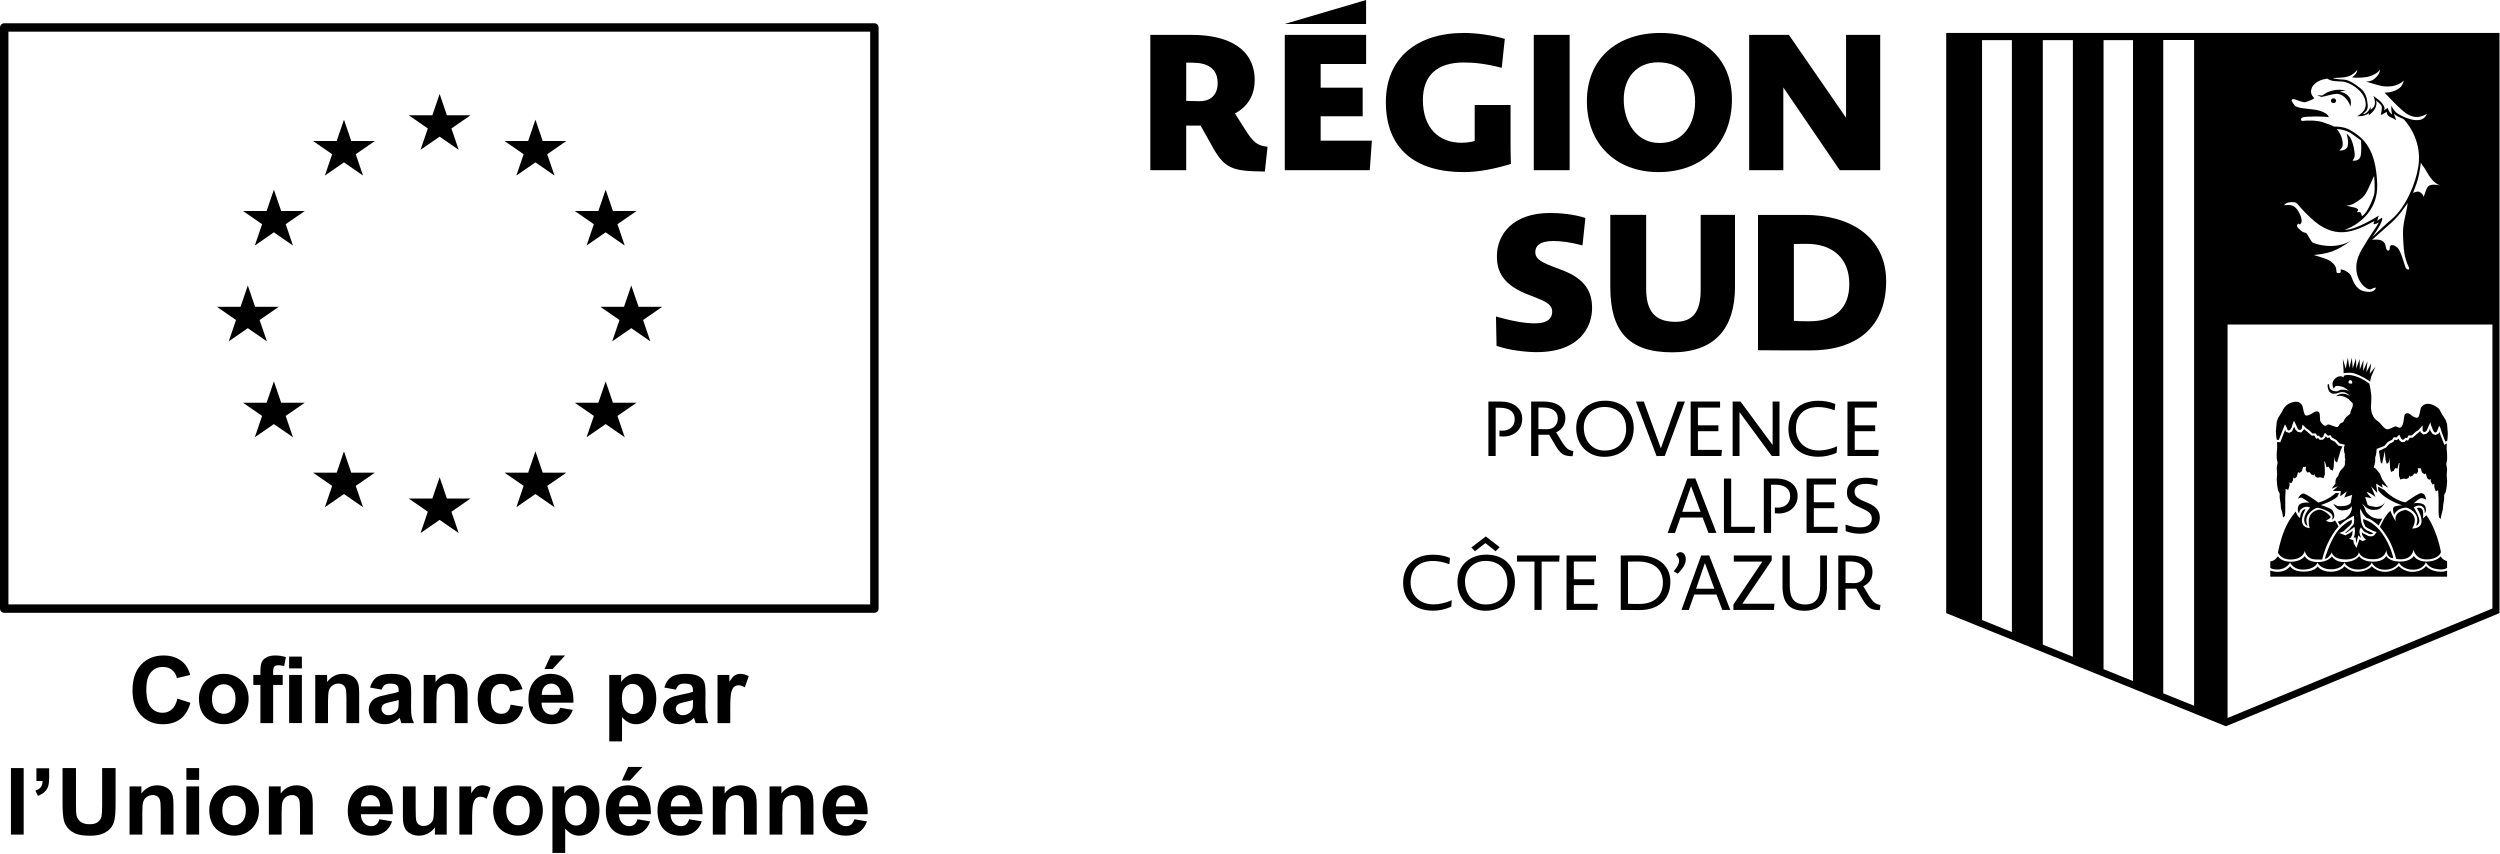 <?xml version="1.0" encoding="UTF-8" standalone="no"?>
<svg xmlns="http://www.w3.org/2000/svg" xmlns:xlink="http://www.w3.org/1999/xlink" xmlns:serif="http://www.serif.com/" width="100%" height="100%" viewBox="0 0 2472 844" version="1.1" xml:space="preserve" style="fill-rule:evenodd;clip-rule:evenodd;stroke-linejoin:round;stroke-miterlimit:2;">
  <g>
    <g>
      <g>
        <g>
          <g>
            <rect x="4.167" y="27.161" width="860.429" height="574.625" style="fill:none;stroke:#000;stroke-width:8.33px;"></rect>
            <path d="M415.832,148.126l7.204,-21.1l-18.867,-13.041l23.325,-0l7.213,-21.096l7.191,21.096l23.325,-0l-18.862,13.046l7.2,21.095l-18.863,-13.041l-18.866,13.041Z" style="fill-rule:nonzero;"></path>
            <path d="M415.832,527.099l7.204,-21.096l-18.867,-13.046l23.325,0l7.213,-21.096l7.191,21.096l23.325,0l-18.862,13.046l7.2,21.096l-18.863,-13.042l-18.866,13.042Z" style="fill-rule:nonzero;"></path>
            <path d="M321.241,173.587l7.204,-21.096l-18.866,-13.046l23.325,0l7.208,-21.096l7.196,21.1l23.325,0l-18.867,13.042l7.204,21.1l-18.866,-13.046l-18.863,13.042Z" style="fill-rule:nonzero;"></path>
            <path d="M510.571,173.587l7.204,-21.096l-18.867,-13.046l23.325,0l7.2,-21.096l7.213,21.1l23.321,0l-18.867,13.042l7.2,21.1l-18.867,-13.046l-18.862,13.042Z" style="fill-rule:nonzero;"></path>
            <path d="M321.241,501.534l7.204,-21.112l-18.866,-13.029l23.325,-0l7.208,-21.096l7.196,21.096l23.325,-0l-18.867,13.046l7.204,21.095l-18.866,-13.041l-18.863,13.041Z" style="fill-rule:nonzero;"></path>
            <path d="M251.96,432.352l7.213,-21.096l-18.875,-13.029l23.325,-0l7.2,-21.096l7.204,21.096l23.325,-0l-18.867,13.042l7.205,21.1l-18.867,-13.046l-18.863,13.029Z" style="fill-rule:nonzero;"></path>
            <path d="M580.006,432.352l7.204,-21.096l-18.866,-13.029l23.325,-0l7.2,-21.096l7.208,21.096l23.325,-0l-18.867,13.042l7.2,21.1l-18.866,-13.046l-18.863,13.029Z" style="fill-rule:nonzero;"></path>
            <path d="M251.96,242.776l7.213,-21.095l-18.875,-13.046l23.325,-0l7.2,-21.092l7.204,21.096l23.325,-0l-18.867,13.042l7.205,21.1l-18.867,-13.046l-18.863,13.041Z" style="fill-rule:nonzero;"></path>
            <path d="M226.178,337.531l7.204,-21.096l-18.867,-13.042l23.325,0l7.205,-21.096l7.208,21.1l23.329,0l-18.875,13.042l7.2,21.1l-18.862,-13.042l-18.867,13.034Z" style="fill-rule:nonzero;"></path>
            <path d="M605.344,337.531l7.204,-21.096l-18.866,-13.042l23.316,0l7.209,-21.096l7.208,21.1l23.325,0l-18.871,13.042l7.2,21.1l-18.862,-13.042l-18.863,13.034Z" style="fill-rule:nonzero;"></path>
            <path d="M580.006,242.776l7.204,-21.095l-18.866,-13.046l23.325,-0l7.2,-21.092l7.208,21.096l23.325,-0l-18.867,13.042l7.2,21.1l-18.866,-13.046l-18.863,13.041Z" style="fill-rule:nonzero;"></path>
            <path d="M510.571,501.534l7.204,-21.112l-18.867,-13.029l23.325,-0l7.2,-21.096l7.213,21.096l23.321,-0l-18.867,13.046l7.2,21.095l-18.867,-13.041l-18.862,13.041Z" style="fill-rule:nonzero;"></path>
          </g>
          <g>
            <path d="M175.42,690.826l12.875,4.087c-1.971,7.175 -5.255,12.5 -9.85,15.988c-4.588,3.487 -10.409,5.225 -17.471,5.225c-8.734,-0 -15.9,-2.979 -21.529,-8.946c-5.617,-5.967 -8.425,-14.125 -8.425,-24.462c-0,-10.95 2.825,-19.455 8.479,-25.505c5.646,-6.062 13.075,-9.087 22.287,-9.087c8.042,-0 14.575,2.379 19.6,7.137c2.996,2.809 5.234,6.85 6.729,12.113l-13.15,3.133c-0.77,-3.408 -2.391,-6.1 -4.858,-8.071c-2.462,-1.975 -5.462,-2.962 -9,-2.962c-4.862,-0 -8.817,1.746 -11.85,5.246c-3.042,3.496 -4.558,9.162 -4.558,17.004c-0,8.304 1.491,14.233 4.483,17.754c2.996,3.533 6.883,5.3 11.658,5.3c3.534,0 6.563,-1.117 9.105,-3.371c2.545,-2.237 4.366,-5.762 5.475,-10.583" style="fill-rule:nonzero;"></path>
            <path d="M209.597,691.184c0,4.725 1.121,8.346 3.371,10.859c2.234,2.516 5.004,3.775 8.288,3.775c3.296,-0 6.054,-1.259 8.275,-3.775c2.233,-2.513 3.346,-6.163 3.346,-10.942c-0,-4.667 -1.113,-8.254 -3.346,-10.767c-2.221,-2.512 -4.979,-3.766 -8.275,-3.766c-3.284,-0 -6.054,1.254 -8.288,3.766c-2.25,2.513 -3.371,6.134 -3.371,10.85m-12.912,-0.671c-0,-4.187 1.029,-8.237 3.092,-12.158c2.07,-3.908 4.987,-6.908 8.766,-8.962c3.784,-2.071 8.013,-3.096 12.675,-3.096c7.204,-0 13.109,2.341 17.713,7.012c4.608,4.679 6.904,10.596 6.904,17.742c-0,7.208 -2.317,13.179 -6.979,17.921c-4.638,4.737 -10.496,7.104 -17.554,7.104c-4.359,-0 -8.521,-0.979 -12.492,-2.95c-3.963,-1.983 -6.963,-4.871 -9.033,-8.692c-2.063,-3.804 -3.092,-8.446 -3.092,-13.921" style="fill-rule:nonzero;"></path>
            <path d="M285.894,667.366l12.6,-0l-0,47.633l-12.6,-0l-0,-47.633Zm-0,-18.117l12.6,-0l-0,11.658l-12.6,0l-0,-11.658Zm-35.396,18.117l7.004,-0l0,-3.588c0,-4 0.421,-6.996 1.279,-8.967c0.85,-1.975 2.421,-3.579 4.713,-4.829c2.283,-1.233 5.179,-1.854 8.671,-1.854c3.595,0 7.104,0.538 10.545,1.613l-1.712,8.791c-1.996,-0.479 -3.929,-0.716 -5.783,-0.716c-1.825,-0 -3.125,0.425 -3.925,1.275c-0.792,0.854 -1.184,2.491 -1.184,4.916l0,3.359l9.421,-0l0,9.92l-9.421,0l0,37.717l-12.604,0l0,-37.717l-7.004,0l-0,-9.92Z" style="fill-rule:nonzero;"></path>
            <path d="M355.143,715.004l-12.6,-0l-0,-24.308c-0,-5.142 -0.267,-8.471 -0.808,-9.984c-0.538,-1.512 -1.417,-2.683 -2.63,-3.525c-1.204,-0.825 -2.666,-1.254 -4.37,-1.254c-2.175,0 -4.142,0.608 -5.875,1.8c-1.734,1.192 -2.921,2.775 -3.563,4.75c-0.646,1.979 -0.967,5.633 -0.967,10.946l0,21.575l-12.604,-0l0,-47.633l11.709,-0l-0,6.995c4.154,-5.383 9.387,-8.075 15.7,-8.075c2.779,0 5.32,0.509 7.625,1.505c2.3,1 4.05,2.279 5.216,3.833c1.188,1.558 2.004,3.325 2.471,5.3c0.463,1.975 0.696,4.796 0.696,8.471l-0,29.604Z" style="fill-rule:nonzero;"></path>
            <path d="M394.212,692.129c-1.612,0.537 -4.17,1.187 -7.666,1.929c-3.5,0.746 -5.788,1.479 -6.863,2.196c-1.646,1.171 -2.471,2.646 -2.471,4.437c0,1.771 0.663,3.3 1.971,4.575c1.317,1.292 2.996,1.93 5.029,1.93c2.271,-0 4.442,-0.746 6.505,-2.238c1.52,-1.142 2.52,-2.525 3.004,-4.175c0.329,-1.075 0.491,-3.117 0.491,-6.142l0,-2.512Zm-16.862,-10.225l-11.438,-2.067c1.284,-4.6 3.496,-8.016 6.642,-10.225c3.133,-2.212 7.8,-3.321 13.992,-3.321c5.616,0 9.804,0.671 12.554,1.996c2.758,1.334 4.692,3.021 5.812,5.071c1.117,2.05 1.675,5.813 1.675,11.283l-0.133,14.709c0,4.191 0.208,7.271 0.613,9.266c0.395,1.988 1.15,4.117 2.258,6.388l-12.467,-0c-0.329,-0.838 -0.733,-2.075 -1.212,-3.721c-0.209,-0.75 -0.359,-1.242 -0.442,-1.479c-2.154,2.092 -4.462,3.662 -6.912,4.7c-2.455,1.054 -5.067,1.575 -7.846,1.575c-4.904,-0 -8.771,-1.325 -11.596,-3.992c-2.825,-2.658 -4.242,-6.021 -4.242,-10.091c0,-2.692 0.646,-5.092 1.934,-7.2c1.287,-2.105 3.091,-3.721 5.408,-4.842c2.312,-1.121 5.65,-2.108 10.021,-2.942c5.891,-1.108 9.962,-2.125 12.241,-3.087l0,-1.259c0,-2.42 -0.6,-4.145 -1.791,-5.183c-1.204,-1.033 -3.454,-1.542 -6.771,-1.542c-2.246,0 -3.992,0.434 -5.25,1.325c-1.254,0.88 -2.275,2.425 -3.05,4.638" style="fill-rule:nonzero;"></path>
            <path d="M462.346,715.004l-12.6,-0l-0,-24.308c-0,-5.142 -0.267,-8.471 -0.809,-9.984c-0.537,-1.512 -1.416,-2.683 -2.629,-3.525c-1.204,-0.825 -2.666,-1.254 -4.362,-1.254c-2.184,0 -4.15,0.608 -5.884,1.8c-1.733,1.192 -2.92,2.775 -3.562,4.75c-0.646,1.979 -0.967,5.633 -0.967,10.946l0,21.575l-12.604,-0l0,-47.633l11.708,-0l0,6.995c4.155,-5.383 9.388,-8.075 15.7,-8.075c2.78,0 5.321,0.509 7.625,1.505c2.3,1 4.05,2.279 5.217,3.833c1.188,1.558 2.004,3.325 2.471,5.3c0.462,1.975 0.696,4.796 0.696,8.471l-0,29.604Z" style="fill-rule:nonzero;"></path>
            <path d="M516.66,681.454l-12.42,2.246c-0.425,-2.488 -1.367,-4.354 -2.85,-5.617c-1.484,-1.254 -3.4,-1.875 -5.763,-1.875c-3.133,0 -5.646,1.083 -7.512,3.25c-1.871,2.167 -2.805,5.792 -2.805,10.879c0,5.646 0.95,9.642 2.846,11.971c1.9,2.333 4.454,3.5 7.65,3.5c2.396,0 4.354,-0.687 5.879,-2.033c1.521,-1.367 2.6,-3.704 3.221,-7.025l12.388,2.108c-1.292,5.679 -3.75,9.979 -7.404,12.871c-3.646,2.9 -8.542,4.354 -14.663,4.354c-6.971,0 -12.533,-2.204 -16.662,-6.6c-4.142,-4.392 -6.217,-10.475 -6.217,-18.25c-0,-7.867 2.083,-13.987 6.237,-18.375c4.15,-4.371 9.775,-6.567 16.859,-6.567c5.808,0 10.416,1.25 13.841,3.75c3.43,2.492 5.88,6.296 7.375,11.413" style="fill-rule:nonzero;"></path>
            <path d="M538.417,661.539l6.187,-13.412l14.129,-0l-12.337,13.412l-7.979,0Zm16.104,25.567c-0.096,-3.642 -1.038,-6.421 -2.829,-8.325c-1.796,-1.892 -3.98,-2.846 -6.55,-2.846c-2.755,0 -5.025,1.008 -6.821,3.008c-1.792,2.009 -2.671,4.721 -2.642,8.163l18.842,-0Zm-0.717,12.742l12.554,2.1c-1.612,4.616 -4.162,8.116 -7.65,10.529c-3.483,2.4 -7.833,3.608 -13.079,3.608c-8.275,0 -14.408,-2.704 -18.379,-8.121c-3.146,-4.333 -4.721,-9.808 -4.721,-16.421c0,-7.891 2.075,-14.07 6.2,-18.541c4.129,-4.475 9.346,-6.704 15.646,-6.704c7.087,-0 12.679,2.341 16.775,7.012c4.104,4.683 6.062,11.85 5.879,21.508l-31.579,0c0.096,3.742 1.112,6.65 3.05,8.725c1.942,2.084 4.371,3.113 7.271,3.113c1.971,-0 3.633,-0.538 4.975,-1.617c1.35,-1.066 2.362,-2.808 3.058,-5.191" style="fill-rule:nonzero;"></path>
            <path d="M614.931,690.381c0,5.358 1.063,9.304 3.192,11.862c2.121,2.559 4.7,3.83 7.75,3.83c2.933,-0 5.367,-1.171 7.317,-3.517c1.941,-2.35 2.912,-6.196 2.912,-11.55c0,-4.992 -1,-8.696 -3.008,-11.125c-2.004,-2.413 -4.484,-3.633 -7.438,-3.633c-3.079,-0 -5.641,1.187 -7.675,3.566c-2.033,2.375 -3.05,5.904 -3.05,10.567m-12.471,-23.017l11.755,0l-0,7.009c1.525,-2.396 3.587,-4.342 6.191,-5.838c2.596,-1.496 5.488,-2.246 8.659,-2.246c5.529,0 10.22,2.171 14.083,6.509c3.85,4.341 5.787,10.379 5.787,18.12c0,7.955 -1.95,14.134 -5.837,18.55c-3.888,4.4 -8.592,6.613 -14.129,6.613c-2.625,-0 -5.017,-0.525 -7.154,-1.571c-2.138,-1.046 -4.388,-2.837 -6.75,-5.387l-0,23.995l-12.605,0l0,-65.754Z" style="fill-rule:nonzero;"></path>
            <path d="M685.219,692.129c-1.613,0.537 -4.171,1.187 -7.667,1.929c-3.5,0.746 -5.787,1.479 -6.862,2.196c-1.646,1.171 -2.471,2.646 -2.471,4.437c-0,1.771 0.662,3.3 1.971,4.575c1.316,1.292 2.995,1.93 5.029,1.93c2.271,-0 4.441,-0.746 6.504,-2.238c1.521,-1.142 2.521,-2.525 3.004,-4.175c0.329,-1.075 0.492,-3.117 0.492,-6.142l-0,-2.512Zm-16.863,-10.225l-11.437,-2.067c1.283,-4.6 3.496,-8.016 6.633,-10.225c3.142,-2.212 7.804,-3.321 14,-3.321c5.617,0 9.804,0.671 12.554,1.996c2.759,1.334 4.688,3.021 5.813,5.071c1.116,2.05 1.675,5.813 1.675,11.283l-0.134,14.709c0,4.191 0.205,7.271 0.613,9.266c0.396,1.988 1.15,4.117 2.258,6.388l-12.466,-0c-0.33,-0.838 -0.734,-2.075 -1.213,-3.721c-0.208,-0.75 -0.358,-1.242 -0.446,-1.479c-2.15,2.092 -4.458,3.662 -6.908,4.7c-2.454,1.054 -5.071,1.575 -7.846,1.575c-4.904,-0 -8.771,-1.325 -11.596,-3.992c-2.825,-2.658 -4.241,-6.021 -4.241,-10.091c-0,-2.692 0.645,-5.092 1.933,-7.2c1.283,-2.105 3.092,-3.721 5.404,-4.842c2.317,-1.121 5.654,-2.108 10.025,-2.942c5.892,-1.108 9.963,-2.125 12.242,-3.087l-0,-1.259c-0,-2.42 -0.6,-4.145 -1.792,-5.183c-1.204,-1.033 -3.454,-1.542 -6.771,-1.542c-2.25,0 -3.991,0.434 -5.25,1.325c-1.254,0.88 -2.275,2.425 -3.05,4.638" style="fill-rule:nonzero;"></path>
            <path d="M722.091,715.004l-12.604,-0l-0,-47.633l11.708,-0l-0,6.77c2.004,-3.191 3.804,-5.308 5.404,-6.32c1.596,-1.021 3.413,-1.53 5.454,-1.53c2.867,0 5.625,0.796 8.296,2.38l-3.908,10.991c-2.121,-1.383 -4.096,-2.071 -5.921,-2.071c-1.763,0 -3.25,0.496 -4.483,1.459c-1.225,0.979 -2.192,2.729 -2.892,5.275c-0.704,2.541 -1.054,7.858 -1.054,15.971l-0,14.708Z" style="fill-rule:nonzero;"></path>
            <rect x="10.806" y="759.478" width="12.6" height="65.75"></rect>
            <path d="M36.017,759.66l12.6,-0l-0,9.021c-0,3.645 -0.309,6.525 -0.942,8.629c-0.621,2.112 -1.808,4 -3.563,5.675c-1.75,1.671 -3.97,2.987 -6.662,3.946l-2.463,-5.2c2.542,-0.834 4.355,-1.988 5.43,-3.455c1.075,-1.466 1.645,-3.47 1.7,-6.016l-6.1,-0l-0,-12.6Z" style="fill-rule:nonzero;"></path>
            <path d="M61.852,759.481l13.271,-0l-0,35.617c-0,5.65 0.175,9.312 0.5,10.979c0.571,2.704 1.921,4.862 4.058,6.491c2.138,1.621 5.063,2.438 8.775,2.438c3.767,-0 6.604,-0.763 8.513,-2.308c1.921,-1.542 3.066,-3.43 3.458,-5.675c0.388,-2.246 0.583,-5.967 0.583,-11.171l0,-36.371l13.275,-0l0,34.542c0,7.891 -0.362,13.466 -1.079,16.72c-0.716,3.267 -2.041,6.021 -3.958,8.255c-1.938,2.25 -4.517,4.029 -7.746,5.362c-3.229,1.333 -7.45,1.996 -12.65,1.996c-6.279,-0 -11.046,-0.725 -14.287,-2.175c-3.246,-1.45 -5.8,-3.329 -7.692,-5.654c-1.875,-2.309 -3.117,-4.742 -3.721,-7.288c-0.867,-3.766 -1.3,-9.325 -1.3,-16.679l0,-35.079Z" style="fill-rule:nonzero;"></path>
            <path d="M171.519,825.235l-12.604,0l-0,-24.308c-0,-5.142 -0.271,-8.471 -0.808,-9.984c-0.542,-1.512 -1.413,-2.683 -2.625,-3.525c-1.213,-0.825 -2.667,-1.254 -4.371,-1.254c-2.184,0 -4.142,0.609 -5.875,1.8c-1.734,1.192 -2.929,2.775 -3.563,4.75c-0.646,1.979 -0.966,5.634 -0.966,10.946l-0,21.575l-12.605,0l0,-47.633l11.709,-0l-0,6.996c4.146,-5.384 9.379,-8.075 15.696,-8.075c2.779,-0 5.32,0.508 7.62,1.504c2.3,1 4.05,2.279 5.225,3.833c1.188,1.558 2.005,3.325 2.471,5.3c0.463,1.975 0.696,4.796 0.696,8.471l0,29.604Z" style="fill-rule:nonzero;"></path>
            <path d="M184.302,777.595l12.6,-0l0,47.633l-12.6,0l0,-47.633Zm0,-18.117l12.6,0l0,11.658l-12.6,0l0,-11.658Z" style="fill-rule:nonzero;"></path>
            <path d="M219.824,801.416c-0,4.725 1.121,8.345 3.371,10.858c2.233,2.517 5.004,3.775 8.287,3.775c3.296,-0 6.054,-1.258 8.275,-3.775c2.233,-2.513 3.346,-6.163 3.346,-10.942c-0,-4.666 -1.113,-8.254 -3.346,-10.766c-2.221,-2.513 -4.979,-3.767 -8.275,-3.767c-3.283,-0 -6.054,1.254 -8.287,3.767c-2.25,2.512 -3.371,6.133 -3.371,10.85m-12.913,-0.671c0,-4.188 1.029,-8.238 3.092,-12.159c2.071,-3.908 4.987,-6.908 8.767,-8.962c3.783,-2.071 8.012,-3.096 12.675,-3.096c7.204,0 13.108,2.342 17.712,7.013c4.608,4.679 6.904,10.595 6.904,17.741c0,7.209 -2.316,13.184 -6.975,17.921c-4.641,4.738 -10.5,7.104 -17.558,7.104c-4.358,0 -8.521,-0.979 -12.492,-2.95c-3.962,-1.983 -6.962,-4.871 -9.033,-8.691c-2.063,-3.805 -3.092,-8.446 -3.092,-13.921" style="fill-rule:nonzero;"></path>
            <path d="M309.26,825.235l-12.604,0l0,-24.308c0,-5.142 -0.266,-8.471 -0.804,-9.984c-0.537,-1.512 -1.417,-2.683 -2.629,-3.525c-1.204,-0.825 -2.667,-1.254 -4.371,-1.254c-2.175,0 -4.142,0.609 -5.875,1.8c-1.733,1.192 -2.921,2.775 -3.562,4.75c-0.646,1.979 -0.967,5.634 -0.967,10.946l-0,21.575l-12.604,0l-0,-47.633l11.708,-0l0,6.996c4.154,-5.384 9.388,-8.075 15.696,-8.075c2.783,-0 5.325,0.508 7.629,1.504c2.3,1 4.046,2.279 5.217,3.833c1.187,1.558 2.004,3.325 2.471,5.3c0.462,1.975 0.695,4.796 0.695,8.471l0,29.604Z" style="fill-rule:nonzero;"></path>
            <path d="M375.87,797.337c-0.096,-3.65 -1.029,-6.421 -2.825,-8.321c-1.792,-1.895 -3.983,-2.845 -6.554,-2.845c-2.75,-0 -5.017,1.004 -6.813,3c-1.796,2.008 -2.671,4.729 -2.65,8.166l18.842,0Zm-0.717,12.734l12.554,2.116c-1.612,4.6 -4.162,8.1 -7.641,10.521c-3.488,2.4 -7.846,3.604 -13.079,3.604c-8.284,0 -14.413,-2.7 -18.388,-8.112c-3.137,-4.346 -4.712,-9.813 -4.712,-16.425c-0,-7.892 2.066,-14.079 6.191,-18.546c4.134,-4.471 9.342,-6.704 15.65,-6.704c7.092,-0 12.684,2.337 16.779,7.025c4.096,4.679 6.05,11.846 5.871,21.5l-31.571,-0c0.088,3.737 1.113,6.646 3.055,8.729c1.937,2.075 4.358,3.117 7.266,3.117c1.971,-0 3.625,-0.538 4.975,-1.613c1.338,-1.087 2.363,-2.812 3.05,-5.212" style="fill-rule:nonzero;"></path>
            <path d="M430.005,825.235l-0,-7.137c-1.734,2.55 -4.017,4.558 -6.838,6.016c-2.833,1.463 -5.812,2.196 -8.946,2.196c-3.208,0 -6.075,-0.7 -8.616,-2.104c-2.538,-1.404 -4.388,-3.379 -5.517,-5.929c-1.142,-2.534 -1.708,-6.05 -1.708,-10.534l-0,-30.141l12.604,-0l-0,21.887c-0,6.704 0.233,10.804 0.704,12.317c0.458,1.504 1.3,2.704 2.533,3.579c1.225,0.888 2.775,1.325 4.663,1.325c2.154,0 4.079,-0.583 5.787,-1.767c1.7,-1.179 2.867,-2.645 3.496,-4.391c0.629,-1.759 0.942,-6.038 0.942,-12.854l-0,-20.096l12.6,-0l-0,47.633l-11.704,0Z" style="fill-rule:nonzero;"></path>
            <path d="M466.832,825.235l-12.6,0l-0,-47.633l11.704,-0l-0,6.771c2.004,-3.192 3.804,-5.309 5.404,-6.321c1.596,-1.021 3.412,-1.529 5.454,-1.529c2.867,-0 5.625,0.795 8.296,2.379l-3.908,10.991c-2.121,-1.383 -4.096,-2.07 -5.921,-2.07c-1.763,-0 -3.25,0.495 -4.484,1.458c-1.225,0.979 -2.191,2.729 -2.891,5.275c-0.704,2.542 -1.054,7.858 -1.054,15.971l-0,14.708Z" style="fill-rule:nonzero;"></path>
            <path d="M500.514,801.416c-0,4.725 1.121,8.345 3.362,10.858c2.242,2.517 5.013,3.775 8.296,3.775c3.296,-0 6.054,-1.258 8.275,-3.775c2.233,-2.513 3.338,-6.163 3.338,-10.942c-0,-4.666 -1.105,-8.254 -3.338,-10.766c-2.221,-2.513 -4.979,-3.767 -8.275,-3.767c-3.283,-0 -6.054,1.254 -8.296,3.767c-2.241,2.512 -3.362,6.133 -3.362,10.85m-12.913,-0.671c0,-4.188 1.029,-8.238 3.092,-12.159c2.062,-3.908 4.983,-6.908 8.767,-8.962c3.783,-2.071 8.004,-3.096 12.666,-3.096c7.204,0 13.117,2.342 17.721,7.013c4.608,4.679 6.904,10.595 6.904,17.741c0,7.209 -2.316,13.184 -6.975,17.921c-4.641,4.738 -10.5,7.104 -17.558,7.104c-4.367,0 -8.521,-0.979 -12.492,-2.95c-3.962,-1.983 -6.971,-4.871 -9.033,-8.691c-2.063,-3.805 -3.092,-8.446 -3.092,-13.921" style="fill-rule:nonzero;"></path>
            <path d="M558.732,800.613c0,5.358 1.063,9.304 3.192,11.863c2.121,2.558 4.7,3.829 7.75,3.829c2.929,-0 5.367,-1.171 7.317,-3.517c1.941,-2.35 2.912,-6.196 2.912,-11.55c0,-4.992 -1,-8.696 -3.008,-11.125c-2.004,-2.412 -4.483,-3.633 -7.438,-3.633c-3.079,-0 -5.641,1.187 -7.675,3.566c-2.033,2.375 -3.05,5.905 -3.05,10.567m-12.47,-23.017l11.754,0l-0,7.009c1.525,-2.396 3.587,-4.342 6.191,-5.838c2.596,-1.496 5.488,-2.246 8.659,-2.246c5.529,0 10.221,2.171 14.083,6.509c3.85,4.341 5.788,10.379 5.788,18.121c-0,7.958 -1.95,14.133 -5.838,18.55c-3.887,4.4 -8.592,6.612 -14.129,6.612c-2.625,0 -5.017,-0.525 -7.154,-1.571c-2.134,-1.046 -4.388,-2.837 -6.75,-5.387l-0,23.996l-12.604,-0l-0,-65.755Z" style="fill-rule:nonzero;"></path>
            <path d="M614.94,771.771l6.183,-13.413l14.134,0l-12.342,13.413l-7.975,-0Zm16.104,25.566c-0.096,-3.641 -1.037,-6.421 -2.833,-8.325c-1.792,-1.891 -3.975,-2.846 -6.546,-2.846c-2.754,0 -5.025,1.009 -6.821,3.009c-1.792,2.008 -2.675,4.721 -2.642,8.162l18.842,0Zm-0.717,12.742l12.555,2.1c-1.613,4.617 -4.163,8.117 -7.65,10.529c-3.484,2.4 -7.834,3.608 -13.08,3.608c-8.275,0 -14.408,-2.704 -18.379,-8.12c-3.146,-4.334 -4.721,-9.809 -4.721,-16.421c0,-7.892 2.075,-14.071 6.2,-18.542c4.13,-4.475 9.346,-6.704 15.646,-6.704c7.088,-0 12.679,2.342 16.775,7.012c4.104,4.684 6.063,11.85 5.879,21.509l-31.579,-0c0.096,3.741 1.113,6.65 3.05,8.725c1.942,2.083 4.371,3.112 7.271,3.112c1.971,0 3.633,-0.537 4.975,-1.616c1.35,-1.067 2.363,-2.809 3.058,-5.192" style="fill-rule:nonzero;"></path>
            <path d="M682.125,797.337c-0.095,-3.65 -1.029,-6.421 -2.825,-8.321c-1.791,-1.895 -3.983,-2.845 -6.554,-2.845c-2.75,-0 -5.016,1.004 -6.812,3c-1.796,2.008 -2.671,4.729 -2.65,8.166l18.841,0Zm-0.716,12.734l12.554,2.116c-1.613,4.6 -4.163,8.1 -7.642,10.521c-3.487,2.4 -7.846,3.604 -13.079,3.604c-8.283,0 -14.412,-2.7 -18.387,-8.112c-3.138,-4.346 -4.713,-9.813 -4.713,-16.425c0,-7.892 2.067,-14.079 6.192,-18.546c4.133,-4.471 9.341,-6.704 15.65,-6.704c7.091,-0 12.683,2.337 16.779,7.025c4.096,4.679 6.05,11.846 5.871,21.5l-31.571,-0c0.087,3.737 1.112,6.646 3.05,8.729c1.942,2.075 4.362,3.117 7.271,3.117c1.971,-0 3.625,-0.538 4.975,-1.613c1.337,-1.087 2.362,-2.812 3.05,-5.212" style="fill-rule:nonzero;"></path>
            <path d="M748.235,825.235l-12.6,0l-0,-24.308c-0,-5.142 -0.267,-8.471 -0.809,-9.984c-0.537,-1.512 -1.416,-2.683 -2.629,-3.525c-1.204,-0.825 -2.667,-1.254 -4.362,-1.254c-2.184,0 -4.15,0.609 -5.884,1.8c-1.733,1.192 -2.921,2.775 -3.562,4.75c-0.65,1.979 -0.967,5.634 -0.967,10.946l0,21.575l-12.604,0l-0,-47.633l11.708,-0l0,6.996c4.154,-5.384 9.388,-8.075 15.696,-8.075c2.783,-0 5.325,0.508 7.629,1.504c2.3,1 4.046,2.279 5.217,3.833c1.192,1.558 2.004,3.325 2.471,5.3c0.462,1.975 0.696,4.796 0.696,8.471l-0,29.604Z" style="fill-rule:nonzero;"></path>
            <path d="M804.348,825.235l-12.6,0l-0,-24.308c-0,-5.142 -0.271,-8.471 -0.808,-9.984c-0.538,-1.512 -1.417,-2.683 -2.63,-3.525c-1.204,-0.825 -2.666,-1.254 -4.37,-1.254c-2.175,0 -4.142,0.609 -5.875,1.8c-1.734,1.192 -2.921,2.775 -3.563,4.75c-0.646,1.979 -0.967,5.634 -0.967,10.946l0,21.575l-12.604,0l0,-47.633l11.709,-0l-0,6.996c4.154,-5.384 9.387,-8.075 15.695,-8.075c2.784,-0 5.325,0.508 7.63,1.504c2.3,1 4.045,2.279 5.216,3.833c1.192,1.558 2.004,3.325 2.471,5.3c0.463,1.975 0.696,4.796 0.696,8.471l-0,29.604Z" style="fill-rule:nonzero;"></path>
            <path d="M845.437,797.337c-0.096,-3.65 -1.03,-6.421 -2.825,-8.321c-1.792,-1.895 -3.984,-2.845 -6.555,-2.845c-2.75,-0 -5.016,1.004 -6.812,3c-1.796,2.008 -2.671,4.729 -2.65,8.166l18.842,0Zm-0.717,12.734l12.554,2.116c-1.612,4.6 -4.162,8.1 -7.642,10.521c-3.487,2.4 -7.845,3.604 -13.079,3.604c-8.283,0 -14.412,-2.7 -18.387,-8.112c-3.138,-4.346 -4.713,-9.813 -4.713,-16.425c0,-7.892 2.067,-14.079 6.192,-18.546c4.133,-4.471 9.342,-6.704 15.654,-6.704c7.088,-0 12.679,2.337 16.775,7.025c4.096,4.679 6.05,11.846 5.871,21.5l-31.571,-0c0.088,3.737 1.113,6.646 3.05,8.729c1.942,2.075 4.363,3.117 7.271,3.117c1.971,-0 3.625,-0.538 4.975,-1.613c1.337,-1.087 2.362,-2.812 3.05,-5.212" style="fill-rule:nonzero;"></path>
          </g>
        </g>
      </g>
    </g>
    <g>
      <path d="M1471.73,397.044l12.142,0c11.904,0 21.291,6.071 21.291,17.138c0,10.771 -8.316,17.446 -18.55,17.446c-1.908,-0 -2.362,-0 -3.97,-0.155l-0,-5.762c1.295,0.154 1.679,0.154 2.904,0.154c6.871,0 12.208,-4.25 12.208,-11.229c0,-7.884 -5.875,-11.45 -14.65,-11.45l-4.2,-0l0,47.704l-7.175,-0l0,-53.846Z" style="fill-rule:nonzero;"></path>
      <path d="M1537.51,439.59l-5.729,-9.708l-10.604,-0l-0,21.008l-7.171,0l-0,-53.846l12.362,0c12.513,0 21.446,5.388 21.446,16.229c0,5.763 -2.442,11.071 -9.087,14.18l5.195,8.645c4.884,7.967 7.475,9.255 11.83,9.863l-0.763,5.154c-8.629,-0.225 -11.525,-1.367 -17.479,-11.525m-12.058,-36.625l-4.275,0l-0,21.304c-0,0 4.191,0.154 8.47,0.154c6.188,0 10.68,-4.016 10.68,-10.537c-0,-7.817 -6.25,-10.921 -14.875,-10.921" style="fill-rule:nonzero;"></path>
      <path d="M1586.27,451.72c-16.263,0 -27.713,-11.904 -27.713,-28.433c0,-16.15 11.988,-27.075 28.625,-27.075c17.017,0 28.233,10.925 28.233,26.996c0,17.062 -11.67,28.512 -29.145,28.512m0.229,-49.295c-12.138,-0 -20.459,8.654 -20.459,20.175c0,12.9 8.167,22.904 20.15,22.904l0.684,-0c13.204,-0 21.066,-8.875 21.066,-21.617c0,-12.892 -8.237,-21.462 -21.441,-21.462" style="fill-rule:nonzero;"></path>
      <path d="M1638,450.965l-20.379,-53.921l7.787,0l16.863,46.258l16.487,-46.258l7.255,0l-19.846,53.771l-8.167,0.15Z" style="fill-rule:nonzero;"></path>
      <path d="M1671.73,450.887l0,-53.846l29.079,0l0,5.992l-21.904,-0l0,17.521l20.221,-0l-0,5.841l-20.221,0l0,18.425l23.738,0l-0.538,6.067l-30.375,0Z" style="fill-rule:nonzero;"></path>
      <path d="M1713.24,397.044l7.783,0l31.746,43l-0,-43l6.792,0l-0,53.846l-7.625,0l-31.909,-43.379l0,43.379l-6.787,0l-0,-53.846Z" style="fill-rule:nonzero;"></path>
      <path d="M1797.95,451.646c-17.941,0 -29.541,-10.466 -29.541,-27.446c-0,-17.441 11.529,-27.908 29.616,-27.908c5.263,0 10.679,0.758 16.717,3.179l-0.617,6.217c-6.404,-2.275 -11.212,-3.183 -16.333,-3.183c-14.113,-0 -21.983,7.966 -21.983,21.233c-0,11.912 7.937,21.687 22.745,21.687c4.359,0 10.767,-0.908 17.942,-4.17l-0.458,6.45c-6.334,2.879 -12.517,3.941 -18.088,3.941" style="fill-rule:nonzero;"></path>
      <path d="M1826.78,450.887l-0,-53.846l29.083,0l0,5.992l-21.904,-0l-0,17.521l20.221,-0l-0,5.841l-20.221,0l-0,18.425l23.733,0l-0.525,6.067l-30.387,0Z" style="fill-rule:nonzero;"></path>
      <path d="M1683.56,511.746l-21.984,0l-5.337,15.242l-7.254,-0l19.462,-53.767l7.938,-0.146l20.837,53.913l-7.862,-0l-5.8,-15.242Zm-20.15,-5.687l18.091,-0l-9.387,-25.409l-8.704,25.409Z" style="fill-rule:nonzero;"></path>
      <path d="M1704.62,526.989l-0,-53.842l7.175,0l-0,47.771l23.579,-0l-0.529,6.071l-30.225,-0Z" style="fill-rule:nonzero;"></path>
      <path d="M1744.07,473.142l12.142,0c11.904,0 21.291,6.071 21.291,17.142c0,10.766 -8.321,17.441 -18.55,17.441c-1.908,0 -2.362,0 -3.971,-0.15l0,-5.766c1.3,0.154 1.68,0.154 2.905,0.154c6.87,-0 12.212,-4.25 12.212,-11.225c0,-7.888 -5.883,-11.454 -14.654,-11.454l-4.2,-0l-0,47.7l-7.175,-0l-0,-53.842Z" style="fill-rule:nonzero;"></path>
      <path d="M1786.34,526.989l0,-53.842l29.079,0l0,5.983l-21.904,0l0,17.521l20.221,0l0,5.846l-20.221,0l0,18.421l23.738,-0l-0.534,6.071l-30.379,-0Z" style="fill-rule:nonzero;"></path>
      <path d="M1839.38,527.744c-4.425,0 -9.541,-0.683 -14.35,-2.579l-0.15,-6.446c6.413,2.204 10.3,2.738 14.5,2.738c8.784,-0 11.454,-4.405 11.454,-8.655c0,-3.558 -1.37,-6.366 -8.479,-9.55l-4.271,-1.9c-9.154,-3.941 -11.908,-8.416 -11.829,-14.637c0,-7.733 5.875,-14.325 18.396,-14.325c3.358,-0 7.704,0.371 12.129,1.892l-0.608,6.066c-4.804,-1.437 -8.475,-1.9 -11.296,-1.9c-8.017,0 -11.067,3.338 -11.067,7.667c0,3.633 1.525,6.137 8.78,9.321l4.27,1.829c9.238,3.783 11.909,8.8 11.909,14.858c-0,7.354 -5.192,15.621 -19.388,15.621" style="fill-rule:nonzero;"></path>
      <path d="M1416.94,603.842c-17.934,0 -29.538,-10.462 -29.538,-27.445c0,-17.442 11.525,-27.909 29.613,-27.909c5.262,0 10.687,0.759 16.716,3.179l-0.612,6.217c-6.413,-2.271 -11.217,-3.179 -16.329,-3.179c-14.121,-0 -21.984,7.962 -21.984,21.229c0,11.917 7.934,21.692 22.746,21.692c4.35,-0 10.758,-0.909 17.933,-4.175l-0.458,6.45c-6.333,2.883 -12.517,3.941 -18.087,3.941" style="fill-rule:nonzero;"></path>
      <path d="M1468.83,603.921c-16.254,-0 -27.708,-11.909 -27.708,-28.434c-0,-16.154 11.983,-27.075 28.625,-27.075c17.025,0 28.241,10.921 28.241,26.996c0,17.059 -11.679,28.513 -29.158,28.513m0.238,-49.292c-12.142,0 -20.467,8.646 -20.467,20.167c-0,12.9 8.175,22.904 20.15,22.904l0.696,-0c13.2,-0 21.058,-8.871 21.058,-21.613c0,-12.895 -8.237,-21.458 -21.437,-21.458m-0.317,-17.6l-10.371,8.046l-3.517,-3.717l14.271,-10.921l13.742,10.613l-4.046,4.025l-10.079,-8.046Z" style="fill-rule:nonzero;"></path>
      <path d="M1524.38,555.312l0,47.775l-7.096,-0l0,-47.775l-17.254,-0l0,-6.071l42.133,-0l-0.454,6.071l-17.329,-0Z" style="fill-rule:nonzero;"></path>
      <path d="M1549.02,603.087l-0,-53.842l29.079,-0l-0,5.983l-21.904,0l-0,17.521l20.221,0l-0,5.846l-20.221,-0l-0,18.421l23.737,-0l-0.533,6.071l-30.379,-0Z" style="fill-rule:nonzero;"></path>
      <path d="M1621.06,603.236c-6.105,-0 -11.834,-0 -18.471,-0.15l-0,-53.846c5.654,-0.071 9.462,-0.071 17.475,-0.071c17.404,0 31.596,8.417 31.596,26.009c-0,18.049 -12.209,28.058 -30.6,28.058m-1.371,-48.004c-4.813,-0 -7.179,-0 -9.925,0.079l-0,41.708c3.966,0.15 6.937,0.15 11.6,0.15c14.046,0 22.896,-7.733 22.896,-21.233c-0,-14.554 -11.059,-20.704 -24.571,-20.704" style="fill-rule:nonzero;"></path>
      <path d="M1658.98,567.294l-4.05,-2.429c4.125,-4.55 5.346,-7.963 5.346,-10.467c-0,-1.742 -0.692,-3.563 -2.975,-5.763c0.987,-1.745 2.67,-2.654 4.2,-2.654c3.504,0 5.495,3.417 5.416,6.975c0,2.579 -0.608,6.979 -7.937,14.338" style="fill-rule:nonzero;"></path>
      <path d="M1697.22,587.844l-21.987,0l-5.338,15.242l-7.25,-0l19.463,-53.767l7.937,-0.146l20.838,53.913l-7.867,-0l-5.796,-15.242Zm-20.15,-5.687l18.088,-0l-9.384,-25.405l-8.704,25.405Z" style="fill-rule:nonzero;"></path>
      <path d="M1714,603.087l-0,-5.313l28.62,-42.467l-28.241,0l-0,-6.062l37.479,-0l-0,4.846l-29.008,42.854l31.75,-0l-0.53,6.142l-40.07,-0Z" style="fill-rule:nonzero;"></path>
      <path d="M1784.36,603.921c-15.416,-0 -21.829,-8.038 -21.829,-24.421l0,-30.258l7.179,-0l0,29.429c0,11.979 3.659,19.029 15.342,19.029c10.604,0 14.725,-6.821 14.725,-18.271l-0,-30.187l6.717,-0l-0,31.096c-0,14.562 -7.171,23.583 -22.134,23.583" style="fill-rule:nonzero;"></path>
      <path d="M1841.21,591.786l-5.721,-9.708l-10.609,-0l0,21.008l-7.175,0l0,-53.846l12.363,0c12.521,0 21.45,5.392 21.45,16.234c-0,5.762 -2.446,11.071 -9.088,14.179l5.2,8.646c4.884,7.962 7.475,9.254 11.825,9.862l-0.766,5.15c-8.621,-0.225 -11.525,-1.362 -17.479,-11.525m-12.055,-36.629l-4.275,0l0,21.308c0,0 4.196,0.155 8.467,0.155c6.188,-0 10.688,-4.021 10.688,-10.538c-0,-7.817 -6.255,-10.925 -14.88,-10.925" style="fill-rule:nonzero;"></path>
      <path d="M1197,141.718l-9.858,-17.529l-14.229,0l-0,44.108l-35.475,0l-0,-133.825l40.783,0c37.563,0 62.413,14.517 62.413,44.863c-0,13.754 -6.075,25.817 -19.542,32.796l9.3,14.696c9.292,15.083 13.467,17.15 22.95,18.283l-2.654,24.5c-33.392,-0.379 -40.217,-2.638 -53.688,-27.892m-17.641,-79.729l-6.446,0l-0,37.7c-0,0 6.446,0.371 13.275,0.371c10.625,-0 17.833,-6.025 17.833,-17.904c0,-14.321 -10.054,-20.167 -24.662,-20.167" style="fill-rule:nonzero;"></path>
      <path d="M1270.39,168.292l-0,-133.821l80.433,-0l0,28.837l-44.958,0l-0,23.371l41.546,0l-0,28.271l-41.546,-0l-0,24.125l50.65,-0l-2.088,29.217l-84.037,-0Z" style="fill-rule:nonzero;"></path>
      <path d="M1447.17,170.175c-47.421,-0 -76.825,-22.617 -76.825,-69.358c-0,-43.73 31.112,-68.234 77.021,-68.234c11.375,0 27.316,1.888 40.591,5.85l-3.041,28.642c-16.496,-4.338 -28.259,-5.275 -37.55,-5.275c-25.613,-0 -40.409,12.058 -40.409,37.129c0,27.521 15.738,42.221 38.129,42.221c3.6,-0 8.155,-0.379 13.092,-1.7l0,-35.617l35.467,0l-0,41.088c-0,9.425 0.383,17.146 0.383,17.146c-17.262,5.283 -32.817,8.108 -46.858,8.108" style="fill-rule:nonzero;"></path>
      <rect x="1516.58" y="34.475" width="35.471" height="133.817"></rect>
      <path d="M1639.88,170.175c-42.112,-0 -70.758,-27.888 -70.758,-70.113c-0,-41.65 29.4,-67.479 72.841,-67.479c42.68,0 70.571,25.829 70.571,65.779c0,42.788 -28.65,71.813 -72.654,71.813m-0.383,-108.563c-21.434,0 -33.954,15.642 -33.954,36.75c-0,23.188 13.279,42.984 34.9,42.984l1.141,-0c22.575,-0 34.525,-18.292 34.525,-40.909c0,-23.366 -13.462,-38.825 -36.612,-38.825" style="fill-rule:nonzero;"></path>
      <path d="M1729.58,34.472l39.266,0l56.534,81.988l-0,-81.988l33.762,0l0,133.821l-40.025,-0l-55.766,-81.804l-0,81.804l-33.771,-0l-0,-133.821Z" style="fill-rule:nonzero;"></path>
      <path d="M1519.43,348.197c-10.429,-0 -27.5,-1.884 -39.646,-6.221l-0.567,-29.025c17.071,4.904 29.405,6.787 38.505,6.787c13.47,0 17.075,-5.841 17.075,-11.308c-0,-4.529 -1.7,-8.296 -12.9,-12.817l-7.967,-3.208c-28.258,-9.983 -33.958,-24.308 -33.771,-39.579c0.192,-21.113 15.746,-42.221 52.55,-42.221c9.488,-0 23.329,1.137 34.908,4.9l-2.845,27.146c-12.713,-3.396 -22.196,-4.334 -28.65,-4.334c-14.03,0 -18.017,5.084 -18.017,10.925c-0,4.905 2.279,8.671 16.692,14.138l7.966,3.021c25.984,9.233 31.488,23.366 31.488,38.258c-0,18.283 -11.946,43.538 -54.821,43.538" style="fill-rule:nonzero;"></path>
      <path d="M1653.34,348.387c-43.25,-0 -61.079,-21.3 -61.079,-64.459l-0,-71.437l35.471,-0l-0,72.758c-0,21.296 7.583,32.979 29.025,32.979c18.025,0 24.85,-11.121 24.85,-31.471l-0,-74.266l33.954,-0l-0,70.871c-0,41.837 -20.296,65.025 -62.221,65.025" style="fill-rule:nonzero;"></path>
      <path d="M1790.09,346.503c-17.263,-0 -29.017,-0 -51.783,-0.196l-0,-133.812l46.283,-0c45.525,-0 80.437,22.233 80.437,65.591c0,45.609 -29.412,68.417 -74.937,68.417m-3.225,-105.367c-5.875,0 -8.721,0 -13.083,0.192l-0,75.954c4.929,0.388 9.858,0.388 15.745,0.388c24.655,-0 39.071,-12.825 39.071,-36.759c0,-27.137 -18.404,-39.775 -41.733,-39.775" style="fill-rule:nonzero;"></path>
      <path d="M1350.78,0l-80.642,23.742l80.642,-0l-0,-23.742Z" style="fill-rule:nonzero;"></path>
      <path d="M2202.62,709.938l0,-389.037l261.888,-0l-0,280.746l-261.888,108.291Zm-122.629,-670.25l29.113,0l-0,633.755l-29.113,-11.775l0,-621.98Zm-60.071,0l29.742,0l0,609.713l-29.742,-12.025l0,-597.688Zm-60.07,0l29.491,0l0,585.325l-29.491,-11.929l-0,-573.396Zm209.675,658.188l-30.509,-12.338l0,-646.016l30.509,-0l-0,658.354Zm220.82,-519.129c2.259,-7.325 3.384,-17.996 3.384,-17.996c1.054,2.504 2.558,3.246 6.446,10.125c3.879,6.887 7.537,10.208 12.091,12.4c-3.337,-0.75 -8.433,-1.275 -11.025,0.829c-2.591,2.125 -3.208,7.713 -4.808,10.521c-0.446,-2.808 -3.642,-5.196 -5.858,-5.213c-0.796,0 -3.242,0.738 -4.563,1.3c0,0 2.5,-6.083 4.333,-11.966m-50.383,-102.563c4.5,-0.75 11.496,-3.704 13.504,-7.633c-0.571,4.992 -3.325,7.367 -5.516,9.254c-2.213,1.9 -4.15,2.625 -8.455,2.992c5.192,1.137 11.588,3.641 16.146,4.321c4.575,0.679 14.321,1.291 21.304,-5.525c-1.666,5.75 -3.712,7.879 -9.212,10.195c-3.633,1.538 -6.838,1.68 -9.879,1.834c3.862,3.929 8.287,8.85 14.15,14.371c5.862,5.52 14.85,14.512 27.712,6.5c-1.829,5.37 -6.996,6.954 -12.787,6.12c-5.796,-0.829 -11.188,-3.412 -15.604,-5.975c-4.413,-2.587 -6.605,-8.05 -6.605,-8.05c0,0 -0.75,3.359 0.571,8.417c-2.066,-0.908 -3.404,-3.579 -4.533,-6.358c-1.729,1.441 -3.383,2.429 -3.383,2.429c0.537,-2.35 1.15,-2.167 -1.134,-5.796c-2.825,-4.5 -7.962,-6.942 -9.337,-8.467c1.983,5.842 2.741,10.33 -2.913,13.709l0.184,-2.996c-0,-0 -3.009,7.675 -7.734,7.292c3.209,-2.809 5.284,-4.484 4.729,-9.538c-0.716,-6.342 -1.804,-11.65 -7.354,-16.121c-5.562,-4.466 -11.733,-8.237 -15.821,-8.408c-9.054,-0.379 -11.316,-1.508 -11.316,-1.508c7.346,-0.934 17.137,1.15 24.158,-8.238c-0.158,3.033 -2.067,5.521 -5.267,7.492c4.188,0.521 9.905,0.45 14.392,-0.313m24.758,140.738c-8.662,7.3 -16.483,15.25 -19.033,17.425c12.438,-17.042 9.604,-19.109 9.604,-19.109l-4.716,3.009l1.52,-5.054c0,-0 -22.241,14.4 -33.737,14.041c-0,0 33.542,-10.312 32.217,-45.5c-1.263,-33.896 -12.625,-45.471 -28.255,-53.929c-6.291,-3.033 -14.133,-2.621 -14.133,-2.621l-2.383,-1.016c-0,-0 -3.029,-1.417 -9.338,-3.434c-6.287,-2.016 -16.379,-1.616 -19.012,-1.2c-2.642,0.396 -3.275,-2.204 -0.642,-3.412c2.642,-1.209 23.342,-1.313 25.783,-0.092c0.196,-2.829 -5.695,-6.262 -13,-7.475c-7.304,-1.208 -18.266,-1.208 -20.704,-4.425c-2.429,-3.242 -4.054,-5.246 -2.029,-6.046c2.029,-0.821 10.346,4.009 13.204,2.804c2.846,-1.204 5.879,-1.804 8.313,-3.82c-3.45,-3.225 -4.059,-6.859 -2.229,-10.696c1.275,-2.65 5.25,-7.134 14.158,-8.504c0.312,-0.05 0.671,-0.305 0.917,-0.13c4.125,2.888 9.133,2.567 14.879,2.888c6.929,0.371 20.271,8.392 22.608,18.533c1.496,6.55 -0.042,11.179 -7.921,15.721c0,0 6.388,0.813 11.684,-2.987l-0.367,2.062c10.542,-7.308 7.317,-14.7 7.317,-14.7c2.716,2.242 4.666,4.079 5.308,5.142c1.25,2.083 -0.579,8.991 -0.579,8.991c1.896,0.363 5.854,-3.504 5.854,-2.433c-0,4.867 6.033,5.246 8.85,7.675c1.642,1.396 -2.783,-7.071 -1.304,-5.812c4.1,3.545 8.091,3.745 9.779,5.62c5.887,6.505 17.421,23.388 13.946,46.063c-2.6,16.983 -12.346,40.458 -26.559,52.421m-19.233,20.233c0,0 13.208,-11.829 19.421,-17.242c7.537,-6.554 15.829,-19.283 15.829,-19.283c-1.225,11.2 -5.225,19.863 -4.629,32.558c0.621,12.717 0.767,20.575 5.787,31.163c1.375,2.892 -1.825,2.733 -3.041,0.612c-1.217,-2.125 -4.554,-16.65 -8.209,-19.979c-3.666,-3.304 -7.625,-3.767 -7.625,0.167c0,3.929 -3.2,3.475 -3.804,-0.458c-0.6,-3.93 -1.8,-9.038 -13.729,-7.538m-10.775,-88.062c-0.312,2.708 0.763,10.745 -8.529,9.687c2.754,-3.625 2.283,-5.292 1.825,-9.383c-0.442,-4.088 -2.579,-11.792 -4.563,-14.071c-1.975,-2.25 -3.041,-3.179 -3.041,-3.179c-0,-0 0.446,2.283 1.066,5.004c0.6,2.712 0.309,7.408 -0.62,8.767c-0.9,1.358 -3.342,3.175 -7.755,2.879c2.892,-2.579 3.655,-3.929 3.346,-7.713c-0.379,-4.862 -2.604,-9.842 -5.812,-13.466c7.729,0.187 13.766,3.929 13.766,3.929l10.163,7.304c-0,-0 0.462,7.525 0.154,10.242m-14.762,54.3c6.233,-0.588 9.154,-2.763 15.362,-7.405c5.158,-3.858 8.754,-15.308 12.25,-22.133c0,0 1.138,12.929 0,18.35c-0.812,3.892 -4.971,13.058 -7.354,16.658c-2.371,3.617 -4.733,4.984 -4.733,4.984c-0.296,-1.525 -0.921,-3.329 -1.371,-3.792c-0.613,-0.608 -3.509,-0.146 -3.509,-0.146c0,0 -0.454,0.775 0.93,-1.821c1.345,-2.57 -6.555,-3.47 -11.575,-4.695m-7.575,66.712c-4.059,0 -0.196,-3.837 -4.671,-8.875c-4.467,-5.058 -9.729,-5.85 -19.879,-9.079c13.587,-1.408 21.716,-3 37.537,-14.721c-15.617,10.488 -36.533,3.842 -38.546,2.425c-2.046,-1.408 -5.287,-8.675 -6.5,-9.475c-1.233,-0.812 -1.846,0.4 -5.287,-2.425c-3.442,-2.825 -4.875,-5.033 -2.842,-6.45c2.042,-1.412 0.396,1.613 2.638,-0.196c2.241,-1.812 0.82,-8.075 -3.238,-13.929c-4.062,-5.854 -9.137,-4.625 -12.996,-4.437c0.809,-1.809 4.254,-3.421 9.125,-3.017c4.867,0.4 1.617,0.808 16.654,15.112c23.771,22.659 42.284,14.984 63.388,3.567l-0.946,2.992c0,-0 2.025,0.541 5.467,-1.684c-3.021,5.617 -7.017,9.871 -17.167,27.205c-10.142,17.333 -3.45,31.245 3.046,36.5c6.504,5.254 6.9,0.604 11.158,0.82c-0.387,1.792 -2.633,5.634 -11.558,3.625c-8.938,-2.012 -11.167,-11.108 -12.996,-15.15c-1.833,-4.02 -7.917,-6.45 -9.75,-6.45c-1.829,0 1.429,3.642 -2.637,3.642m-387.946,-237.512l-0,573.654l275.262,111.35l1.317,0.533l270.487,-111.883l0,-573.654l-547.066,-0Z" style="fill-rule:nonzero;"></path>
      <path d="M2291.17,94.166c3.271,1.288 3.571,1.588 4.404,1.663c0.842,0.066 10.738,-2.954 15.075,-3.025c4.338,-0.071 10.488,3.721 13.571,12.596c1.046,-7.313 -0.558,-8.663 -2.537,-10.855c-1.967,-2.191 -5.525,-3.587 -7.859,-3.645c1.396,-1.205 4.817,-1.05 5.892,-1.125c-3.362,-0.992 -7.996,-1.738 -14.387,0.075c-6.4,1.812 -8.442,4.562 -9.217,4.55c-0.758,-0.005 -4.942,-0.234 -4.942,-0.234" style="fill-rule:nonzero;"></path>
      <path d="M2304.83,99.657c0.029,1.316 1.204,2.337 2.613,2.3c1.412,-0.042 2.508,-1.138 2.466,-2.455c-0.058,-1.308 -1.233,-2.333 -2.625,-2.308c-1.404,0.058 -2.521,1.154 -2.454,2.463" style="fill-rule:nonzero;"></path>
      <path d="M2419.71,454.635l-0.834,4.184l0.834,5.075l-0.417,6.091l0.417,5.5l-0.417,5.609l-0.837,5.079l-1.671,3.229l-0,4.179l-0.896,5.559l-0.417,4.658l-1.254,4.596l-0.837,4.662l-1.675,-1.433l-0.421,-4.121l-0,-14.396l-0.413,-8.304l-2.512,0.896l-1.313,-4.179l0,-3.229l-1.671,0.895l-1.67,-2.745l-0.48,-3.167l-1.2,1.312l-2.087,-1.854l-1.317,-4.654l-1.254,0.95l-2.508,-1.846l-1.254,-4.187l-0.059,-0.238l-0.6,0.421l-2.208,-0.362l0.3,3.408l-1.675,2.329l-2.092,-0.475l-1.671,2.325l-2.504,0.958l-0.483,-1.554l-0.775,2.45l-2.15,1.371l-2.929,-0.412l-3.346,0.891l-1.313,-3.704l0,-5.55l0.417,-5.558l0.296,-1.375l-0.771,-0l-0.717,2.508l-0.775,2.929l-2.091,-0.541l-1.679,2.754l-2.509,1.129l-0.891,-3.342l-0.363,-6.691l0,-3.763l-0.833,4.004l-2.092,1.85l-1.254,-4.183l-0.717,-8.363l-2.75,12.43l-1.371,-1.496l-1.675,-11.292l6.988,-3.283l3.346,-3.763l3.941,-1.975l1.138,-2.029l2.271,0.417l1.55,-1.55l0.841,1.55l2.15,1.858l3.284,-0.129l1.437,-1.729l1.729,0.475l1.913,-2.863l2.629,0l7.708,-6.691l0.117,1.137l2.804,2.383l3.409,-0.891l2.266,-2.329l1.021,-2.809l0.117,1.909l2.391,3.529l2.809,1.075l3.166,-1.492l0.596,-1.733l5.075,13.025l2.329,-1.559l-0.058,5.617l0.417,5.075l-0,5.558Z" style="fill-rule:nonzero;"></path>
      <path d="M2326.06,487.842l-1.762,9.6l-1.004,0.958l-1.629,0.967l-2.209,0.733l-2.446,0.225l-2.645,0.254l-3.242,-0.254l-2.013,-1.179l-2.037,-0.746l1.029,1.225l1.008,1.433l1.413,1.45l1.629,1.225l1.808,0.709l2.238,0.245l2.025,-0.245l2.233,-0.234l1.821,-0.725l1.425,-0.975l1.617,-1.929l0.196,2.658l-0.596,1.93l-0.621,1.704l-0.796,1.433l-1.412,1.7l-1.838,1.688l-1.617,1.45l-1.829,0.725l-1.829,0.729l-3.329,1.237l0.925,1.538l1.129,1.929l1.833,-1.721l3.275,-2.546l2.267,-1.412l6.429,-3.667l0.313,3.55l-0.2,3.867l-1.129,2.025l-1.33,1.321l-1.525,1.829l-1.033,1.208l-1.229,0.938l-2.767,2.537l1.534,-0.412l2.254,-1.725l1.433,-0.917l4.296,-3.25l0.512,3.65l-0.308,3.179l-0.204,1.509l-0.713,2.445l1.734,-0.321l0.421,2.959l0.395,2.946l1.934,-7.929l2.771,2.541l-1.021,-2.758l-0.613,-2.925l0.113,-2.142l1.316,-2.641l2.575,3.449l1.209,1.221l1.75,0.417l2.237,1.325l1.454,0.283l1.625,0l1.442,-0.904l-6.346,-2.75l-2.875,-2.137l-1.429,-2.338l-1.021,-2.733l-0.416,-1.934l-0.309,-2.641l-0.329,-2.692l-0.412,-4.358l0.412,-2.642l1.025,2.413l1.408,2.641l1.613,1.946l1.712,1.971c0,-0 3.146,0.654 6.455,3.058c4.695,3.425 5.82,4.571 5.82,4.571l1.021,-2.125l2.459,-4.683l-1.642,0.1l-3.046,-0l-3.037,-0.729l-2.45,-0.955l-2.409,-1.7l-2.029,-1.916l-1.429,-1.704l-1.004,-2.655l-1.017,-2.433l-2.012,-2.879l2.012,1.7l1.625,1.679l2.038,1.454l3.02,1.204l2.838,0.246l3.454,-0.246l2.225,-0.725l2.017,-1.454l2.246,-2.637l1.616,-3.154l-1.229,1.933l-1.612,1.442l-1.817,0.958l-2.233,0.733l-2.425,0.246l-3.042,-0.5l-2.854,-0.479l-2.204,-1.179l-3.346,-10.479" style="fill-rule:nonzero;"></path>
      <path d="M2324.49,389.522l-0.296,1.254l-1.254,-0.179l-1.075,-0.717l-1.379,-0.9l-1.012,-0.533l-1.434,-0.538l-1.375,-0.183l-1.791,-0l-2.034,0.542l-1.491,0.358l-1.2,0.537l-1.25,0l-1.375,0.18l-1.492,-0.18l-1.254,-0.537l-0.959,-0.9l-0.891,-0.954l-0.6,-1.434l-0.596,-2.029l-0.179,-1.612l-0,-1.438l0.775,-0.533l0.6,0.354l0.179,1.079l0.117,1.254l0.595,1.85l1.138,1.075l1.075,0.717l1.312,0.538l1.434,0.179l1.371,0.179l1.2,-0.179l1.195,-0.538l1.071,-0.537l1.259,-0.359l4.125,0l1.487,0.538l2.033,0.358l0.717,0.538l0.779,1.137l0.475,1.613Z" style="fill-rule:nonzero;"></path>
      <path d="M2348.84,362.49l-5.638,7.171l1.442,-10.479l-4.754,8.833l1.05,-10.65l-4.354,9.471l0.387,-10.792l-3.6,9.313l-0.133,-10.384l-3.313,9.505l-0.3,-10.188l-3.266,10l-0.83,-10.558l-2.47,10.112l-1.525,-10.096l-2.059,10.717l-2.883,-9.508l0.65,10.346l0.042,0.054l0.1,3.712c-0,0 5.066,-1.275 10.333,0.096c6.646,1.742 15.967,8.129 15.967,8.129c-0,0.021 0.012,-1.054 0.012,-1.037c0,-0 0.996,-3.879 0.996,-3.9l4.146,-9.867Z" style="fill-rule:nonzero;"></path>
      <path d="M2316.24,441.551l-1.792,3.584l-2.329,8.125l-1.254,4.183l-2.092,-1.854l-0.833,-4l-0,3.762l-0.421,6.692l-0.834,3.342l-2.508,-1.134l-1.675,-2.808l-2.087,0.6l-0.721,-2.871l-0.779,-2.625l-0.771,0l0.296,1.433l0.358,5.555l-0,5.554l-1.254,3.704l-3.342,-0.892l-2.933,0.413l-2.092,-1.371l-0.829,-2.45l-0.483,1.554l-2.509,-0.958l-1.671,-2.329l-2.091,0.479l-1.734,-2.329l0.3,-3.467l-2.145,0.421l-0.605,-0.479l-0.058,0.295l-1.254,4.184l-2.508,1.85l-1.255,-0.954l-1.312,4.658l-2.092,1.854l-1.2,-1.312l-0.475,3.162l-1.675,2.75l-1.671,-0.896l0,3.225l-1.312,4.179l-2.508,-0.891l-0.417,8.304l-0,14.396l-0.421,4.121l-1.675,1.433l-0.833,-4.663l-1.317,-4.654l-0.358,-4.6l-0.896,-5.558l-0,-4.179l-1.671,-3.229l-0.833,-5.134l-0.421,-5.554l0.421,-5.558l-0.421,-6.034l0.833,-5.079l-0.833,-4.179l-0,-5.558l0.421,-5.075l-0.063,-5.617l3.163,0.179l4.841,-12.304l0.655,1.967l3.229,1.137l2.75,-1.371l2.329,-4.783l1.133,2.871l2.329,2.325l3.521,0.542l2.871,-3.288l7.408,6.392l2.692,-0l1.729,3.108l1.971,-0.658l1.492,1.733l3.225,-0.121l2.037,-1.908l0.775,-1.613l1.55,1.846l1.975,-0.654l1.609,2.45l3.704,1.733l3.587,3.938l4.059,0.958Z" style="fill-rule:nonzero;"></path>
      <path d="M2420.05,423.818l-0.425,-4.629l-1.271,-3.712l-1.671,-2.771l-2.121,-3.25c-1.317,-2.275 -2.096,-4.534 -3.329,-5.6c-1.271,-1.092 -5.938,-4.65 -10.546,-4.588c-4.617,0.067 -6.65,3.192 -7.112,4.663c-0.48,1.471 -1.167,8.221 -2.825,8.933c-1.638,0.688 -4.288,-0.633 -6.071,-2.033c-1.813,-1.392 -3.759,-3.188 -6.175,-1.625c-2.429,1.554 -0.696,11.7 -5.15,13.654c-1.271,0.542 -3.525,-1.392 -4.788,-1.321c-1.233,0.1 -6.387,3.583 -8.658,2.871c-2.263,-0.688 -5.146,-4.267 -6.404,-5.813c-1.246,-1.545 -3.092,-2.675 -3.654,-3.12l-2.034,-1.946l-1.221,-1.95l-0.22,-0.534c-1.709,-3.308 -1.855,-5.966 -1.959,-8.016c-0.096,-2.296 0.625,-8.584 0.317,-11.913c-0.317,-3.308 -1.033,-7.75 -1.254,-8.991c-0.134,-0.746 -0.563,-1.034 -0.413,-2.484c0,0 -6.146,-5.296 -14.321,-7.741c-8.191,-2.434 -11.25,-0.288 -11.25,-0.288l0,1.608l-1.837,-0.954l-1.638,-0.254l-2.354,0.496l-1.825,1.067l-1.729,1.591l-1.017,1.45l-0.812,2.684l0.408,2.904l0.809,2.179l0.825,-1.454l1.012,-0.967l1.629,-0.483l2.025,0.246l2.45,0.479l2.446,0.975l2.442,1.458l1.641,1.45l1.421,1.45l0.604,1.95l-0.4,1.454l-1.841,-0.241l-2.225,-0.984l-3.079,-0.475l-2.221,0.246l-2.45,0.979l-2.034,1.45l1.221,-0.246l1.617,-0.25l2.037,0l2.446,0.496l2.246,0.979l1.642,0.959l1.4,0.746l1.446,1.679l1.616,1.475l1.017,1.204l-0,2.175l-0.613,2.204l-0.808,1.696l-0.808,2.183l-0.209,1.7c-0.304,0.638 -1.579,1.225 -3.766,3.234c-2.175,2.029 -2.409,4.041 -3.188,4.975c-0.779,0.912 -2.496,1.166 -3.204,1.85c-0.712,0.691 -1.558,3.104 -2.583,3.345c-1.009,0.234 -5.146,-1.416 -7.171,-2.179c-2.046,-0.779 -2.342,-0.379 -3.992,0.696c-1.629,1.104 -4.621,-2.321 -5.546,-3.887c-0.933,-1.55 -0.075,-7.434 -1.404,-9.163c-1.337,-1.679 -4.125,-0.987 -5.541,0.079c-1.413,1.096 -5.009,3.517 -7.517,2.963c-2.479,-0.55 -2.479,-9.063 -4.267,-10.934c-1.804,-1.875 -3.762,-3.575 -9.304,-2.033c-5.546,1.554 -8.037,5.375 -8.525,6.371l-1.675,3.233l-2.117,3.246l-1.675,2.754l-1.245,3.734l-0.434,4.629l-0.429,5.087l0.429,5.559l0.563,2.454l1.937,-0l6.046,-15.338l2.038,3.75l0.508,1.829l1.229,0.521l1.325,-0.521l1.45,-2.329l0.808,-2.846l1.538,-3.962l1.942,3.846l1.541,3.571l1.225,1.512l1.529,0.208l1.33,-1.008l0.912,-4.283l3.588,3.571l2.975,2.033l3.275,3.154l3.262,-0.1l1.442,2.525l1.533,-0.304l1.946,2.046l1.117,-0l1.133,-0.917l1.837,-3.979l3.071,2.962l2.45,-0.608l1.429,2.329l4.509,2.546l2.975,3.367l5.3,1.204l-0.596,1.742l-0.108,0.383l-0.109,1.121l-0.108,1.9l0.404,2.654l0.433,1.362l0.171,0.575l-0.2,1.225l0.2,2.196l0.304,1.071l0.113,0.379l-0.417,1.704l0,2.18l-0.2,1.929l-0.996,1.704l-1.045,1.225l-1.434,1.433l-1.4,1.954l-1.033,2.438l-0.6,1.937c-0,0 -3.1,1.8 -2.667,7.23l-3.716,5.162l6.237,-2.483l-5.05,4.7l7.833,-0l-0.562,5.375l6.504,-4.992l-2.504,6.196l9.275,-3.225c-0,-0 14.787,3.583 17.987,3.875c0,-0 -4.741,-4.45 -4.741,-5.833c-0,-1.396 7.396,3.729 8.375,4.708l-4.329,-10.538l5.995,6.388l-1.125,-9.167l6.575,4.021l-0.966,-3.733l6.421,3.883l-5.967,-8.408l-1.221,-2.913l-1.225,-2.925l-2.429,-2.904l-1.85,-2.179l-1.625,-0.729l0.808,-3.175l0.621,-2.904l0,-3.634l0.046,-0.608l0.754,-2.067l0.413,-3.154l0.216,-2.908l7.579,-2.913l3.525,-4.016l4.188,-2.138l1.629,-2.508l2.542,0.362l2.891,-2.883l2.03,4.033l1.137,0.996l1.258,-0.25l1.646,-1.758l1.634,0.387l1.391,-2.641l3.296,-0l4.275,-3.9l2.142,-1.246l4.296,-4.784l-0,5.28l1.275,1.375l1.512,-0.359l1.396,-1.4l3.396,-8.008l0.641,2.617l0.871,2.145l1.017,2.771l1.262,2.234l1.396,0.383l1.134,-0.496l2.52,-6.287l1.392,2.904l1.008,3.383l3.542,9.408l1.875,-0.516l0.288,-1.567l0.408,-5.562l-0.408,-5.109Zm-95.367,-44.516c-1.229,-0 -2.538,0.033 -2.538,-1.188c0,-1.242 0.838,-2.233 1.88,-2.233c1.037,-0 1.866,0.991 1.866,2.233c0,1.221 0.021,1.188 -1.208,1.188" style="fill-rule:nonzero;"></path>
      <path d="M2353.29,521.134c-0,-0 4.191,-10.571 10.233,-16.063c-0,0 3.379,8.129 5.512,10.175c0,0 -3.258,-8.55 9.417,-11.087c0,-0 15.35,3.65 6.663,18.483c-0,0 5.975,0.192 8.279,-3.437c3.783,-6.005 -3.579,-16.775 -3.579,-16.775c-0,-0 2.35,-1.13 4.7,0.504c2.358,1.625 1.341,9.766 1.341,9.766l3.254,-3.154c0,0 3.28,2.942 8.192,14.934c4.917,11.991 6.283,21.55 6.283,21.55c0,-0 -2.079,7.112 -14.266,7.112c-11.359,0 -12.884,-9.846 -12.884,-9.846c0,0 -0.304,9.754 -13.087,9.754c-2.258,0 -3.988,-0.42 -3.988,-0.42c0,-0 -2.554,-9.946 -6.662,-17.788c-4.1,-7.821 -9.408,-13.708 -9.408,-13.708" style="fill-rule:nonzero;"></path>
      <path d="M2351.75,485.05l-0.405,-3.867l6.23,3.354c-0,0 9.325,10.271 20.987,12.196c0,0 12.975,-9.471 15.746,-9.162c4.3,0.521 4.604,6.525 4.604,6.525c0,-0 -3.283,-2.234 -5.629,-1.325c-2.354,0.904 -6.542,4.883 -6.542,4.883c0,0 10.229,-1.821 11.663,3.958c1.116,4.592 -0.913,5.909 -0.913,5.909c0,-0 0.467,-3.521 -0.933,-5.296c-3.883,-4.979 -9.817,-0.521 -9.817,-0.521c0,0 6.546,10.267 5.421,14.233c-1.233,4.284 -3.071,3.667 -3.071,3.667c0,0 2.759,-5.983 -0.304,-10.767c-3.071,-4.779 -8.3,-7.133 -10.342,-6.92c-9.025,0.9 -11.133,7.112 -11.133,7.112c0,0 -1.946,-5.371 -0.621,-7.325c1.325,-1.912 8.692,-2.025 8.692,-2.025c-0,0 -16.675,-5.183 -23.633,-14.629" style="fill-rule:nonzero;"></path>
      <path d="M2311.24,491.132l1.629,-3.558l-3.267,-0.092c0,0 -7.258,6.921 -17.187,9.458c-0,0 -12.384,-9.312 -15.129,-8.945c-3.171,0.4 -5.121,5.275 -5.121,5.275c-0,-0 2.354,-1.909 4.291,-0.913c2.242,1.179 7.167,4.792 7.167,4.792c0,-0 -9.825,-1.692 -11.254,4.062c-1.117,4.571 1.117,6.504 1.117,6.504c-0,0 -0.263,-2.258 1.341,-3.866c4.796,-4.779 9.409,-1.929 9.409,-1.929c-0,-0 -6.95,7.204 -5.734,13.612c0.846,4.383 3.388,4.267 3.388,4.267c-0,-0 -3.279,-5.584 0.291,-10.771c3.234,-4.667 8.355,-7.438 10.334,-6.9c19.346,5.179 13.008,11.683 13.008,11.683c0,0 5.413,-1.204 0.913,-9.137c-1.163,-2.05 -11.563,-5.3 -11.563,-5.3c0,-0 11.05,-3.446 16.367,-8.242" style="fill-rule:nonzero;"></path>
      <path d="M2252.42,546.434c0,0 1.842,-10.862 6.35,-22.05c4.492,-11.187 11.25,-18.608 11.25,-18.608c0,-0 1.434,4.787 4.196,6.287c0,0 0.709,-8.521 5.521,-8.616c0,-0 -10.342,17.262 4.096,18.8c-0,-0 -5.125,-14.438 7.875,-17.996c5.933,-1.629 12.887,6.708 12.887,6.708c0.317,1.533 -4.604,3.775 -4.604,3.775c0,0 4.304,3.55 8.896,-0.125c0,0 3.275,5 3.392,6.1c-0,0 -4.713,4.808 -9.529,14.346c-4.792,9.546 -6.55,18.187 -6.55,18.187c-0,0 -3.575,0.08 -7.038,-0.091c-8.812,-0.404 -10.242,-8.454 -10.242,-8.454c0,-0 -1.012,8.545 -14.22,8.545c-9.409,0 -12.28,-6.808 -12.28,-6.808" style="fill-rule:nonzero;"></path>
      <path d="M2298.76,552.437c-0,0 5.008,-16.862 11.775,-26.125c6.746,-9.25 14.925,-12.287 14.925,-12.287l-0,2.829l-1.225,1.946l-7.058,6.6l-4.08,1.625l6.117,2.329l4.517,-2.429l2.55,-2.142l-0.413,4.075l-1.221,2.525l-1.854,1.438l4.196,1.312l0.313,2.834l2.758,4.9l2.971,-8.534l3.071,1.721l3.479,-1.417l-1.95,-1.737l-2.15,-3.463l-0.088,-2.52l0.709,1.204l5.933,2.946l2.979,0.325l2.446,-0.921l2.667,-3.463l-2.984,-0.8l-5.516,-2.775l-2.763,-1.821l-1.942,-4.354l-0.304,-2.966c0,-0 10.184,1.908 18.921,14.25c8.792,12.391 10.954,24.383 10.954,24.383c-6.458,-0 -6.966,-8.229 -6.966,-8.229c-0,-0 -0.305,9.258 -13.092,9.258c-12.792,0 -13.917,-7.108 -13.917,-7.108c0,-0 -0.404,7.3 -13.187,7.3c-12.796,-0 -13.617,-7.013 -13.617,-7.013c0,0 -3.371,6.704 -6.954,6.304" style="fill-rule:nonzero;"></path>
      <path d="M2244.85,555.077c4.613,-0.096 7.463,-5.083 7.463,-5.083c-0,-0 2.975,5.483 12.896,5.483c9.92,0 13.812,-5.575 13.812,-5.575c0,0 2.358,5.883 12.779,5.883c10.446,0 14.017,-5.695 14.017,-5.695c-0,-0 3.071,5.904 12.483,5.695c10.846,-0.229 14.425,-5.883 14.425,-5.883c0,0 2.867,5.479 13.821,5.479c10.933,0 12.979,-5.696 12.979,-5.696c0,0 2.579,5.6 13.521,5.6c10.933,0 13.7,-5.6 13.7,-5.6c0,0 2.867,5.6 12.779,5.6c9.925,0 13.813,-5.195 13.813,-5.195c-0,-0 1.85,3.762 6.35,4.683l-0,6.517c-0,-0 -2.463,3.445 -13.004,0.808c-5.68,-1.433 -7.98,-6.213 -7.98,-6.213c0,0 -2.141,7.438 -12.683,7.438c-10.529,-0 -13.925,-7.1 -13.925,-7.1c0,-0 -3.667,7.1 -13.787,7.1c-10.134,-0 -13.075,-7.1 -13.075,-7.1c-0,-0 -2.588,6.887 -13.334,6.887c-10.737,0 -13.75,-6.887 -13.75,-6.887c0,-0 -2.396,6.7 -13.154,6.7c-10.737,-0 -13.479,-6.7 -13.479,-6.7c-0,-0 -1.75,6.717 -14.229,6.983c-9.617,0.213 -12.842,-6.983 -12.842,-6.983c0,-0 -3.529,6.75 -12.029,6.887c-6.438,0.096 -7.567,-1.82 -7.567,-1.82l0,-6.213Z" style="fill-rule:nonzero;"></path>
      <path d="M2244.85,564.219l0,6.004l174.838,0l-0,-6.1c-0,0 -1.85,1.225 -6.046,1.225c-10.433,0 -14.829,-5.7 -14.829,-5.7c-0,0 -3.475,5.813 -13.509,5.813c-8.275,-0 -13.395,-5.696 -13.395,-5.696c-0,-0 -5.213,5.696 -13.405,5.696c-8.6,-0 -13.3,-5.604 -13.3,-5.604c0,-0 -4.191,5.491 -14.312,5.491c-7.254,0 -12.692,-5.396 -12.692,-5.396c0,0 -3.879,5.396 -13.508,5.396c-9.613,0 -13.083,-5.283 -13.083,-5.283c-0,-0 -2.45,5.171 -13.605,5.171c-11.162,-0 -13.52,-5.379 -13.52,-5.379c-0,-0 -3.667,5.604 -12.171,5.604c-3.779,-0 -7.463,-1.242 -7.463,-1.242" style="fill-rule:nonzero;"></path>
    </g>
  </g>
</svg>
